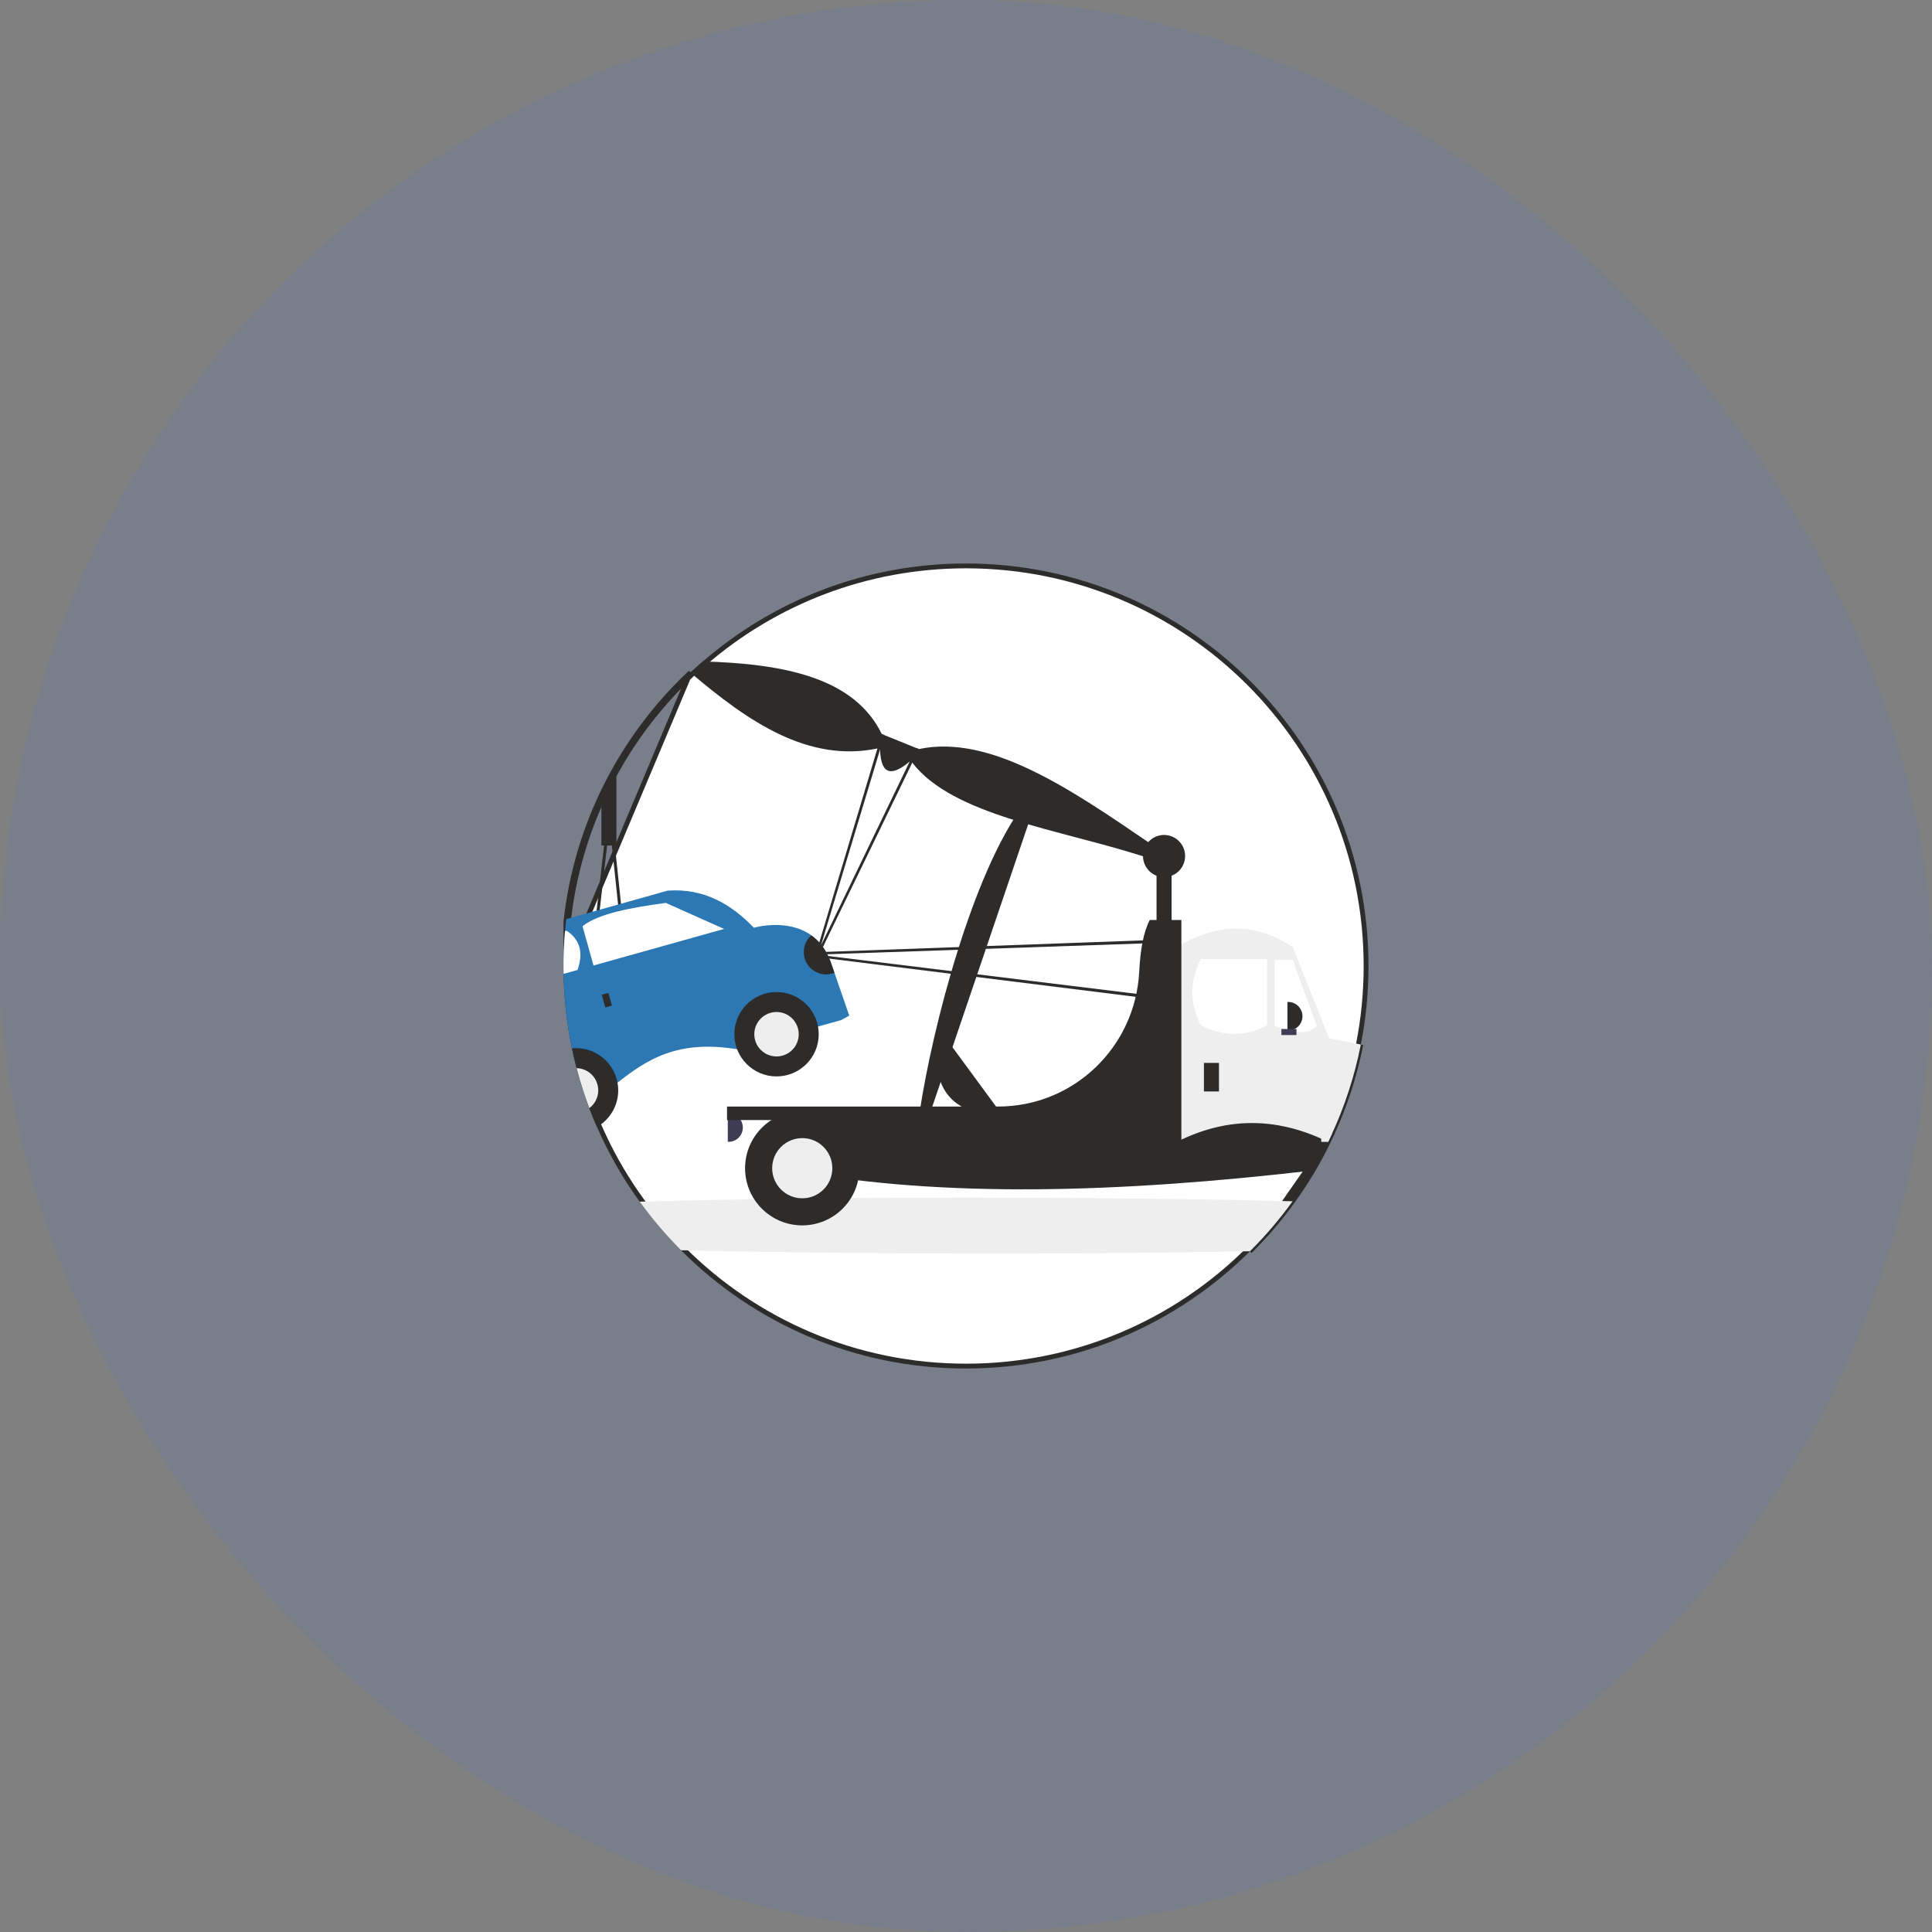 <svg width="80" height="80" viewBox="0 0 80 80" fill="none" xmlns="http://www.w3.org/2000/svg">
<rect x="0" y="0" width="80" height="80" fill="#808080" stroke="none"/>
<rect width="80" height="80" rx="40" fill="#246BFD" fill-opacity="0.08"/>
<g clip-path="url(#clip0_4274_15960)">
<path d="M23.395 38.555L23.494 38.563C23.509 38.399 23.525 38.234 23.544 38.071C23.753 36.267 24.252 34.552 24.993 32.973C25.184 32.566 25.39 32.169 25.612 31.781C26.433 30.347 27.463 29.047 28.659 27.924L28.659 27.924C28.826 27.766 28.997 27.613 29.17 27.463L29.171 27.463C32.074 24.952 35.859 23.433 40 23.433C49.149 23.433 56.566 30.851 56.566 40C56.566 41.106 56.458 42.187 56.251 43.232L56.251 43.232C56.186 43.56 56.112 43.884 56.028 44.205L56.028 44.205C55.862 44.84 55.659 45.459 55.422 46.062L55.422 46.063C55.39 46.145 55.357 46.227 55.322 46.309L55.322 46.31C55.238 46.515 55.15 46.718 55.057 46.918L55.057 46.919C55.008 47.026 54.957 47.132 54.905 47.239L54.905 47.239C54.71 47.64 54.499 48.033 54.273 48.415L54.273 48.415C54.015 48.851 53.739 49.274 53.443 49.683L53.443 49.683C52.915 50.416 52.327 51.104 51.688 51.74L51.688 51.74C48.692 54.724 44.561 56.567 40 56.567C35.417 56.567 31.269 54.706 28.27 51.699L28.199 51.77L28.27 51.699C27.652 51.079 27.082 50.411 26.568 49.7L26.568 49.7C25.976 48.881 25.456 48.006 25.02 47.083L25.02 47.083C24.948 46.932 24.878 46.779 24.811 46.625L24.811 46.625L24.81 46.624C24.804 46.611 24.799 46.599 24.794 46.586C24.791 46.58 24.789 46.575 24.786 46.569L24.786 46.569C24.684 46.332 24.587 46.093 24.495 45.85C24.414 45.633 24.336 45.414 24.263 45.193L24.263 45.193C24.156 44.867 24.058 44.538 23.971 44.204L23.971 44.204C23.901 43.935 23.837 43.663 23.78 43.389L23.78 43.389C23.574 42.397 23.456 41.372 23.437 40.323L23.437 40.323C23.434 40.216 23.433 40.108 23.433 40C23.433 39.516 23.454 39.037 23.494 38.563L23.395 38.555ZM23.395 38.555C23.354 39.031 23.333 39.513 23.333 40C23.333 40.109 23.334 40.217 23.337 40.325L28.591 27.851C27.387 28.981 26.352 30.289 25.525 31.732C25.302 32.122 25.094 32.521 24.902 32.93C24.157 34.519 23.655 36.245 23.445 38.06C23.426 38.224 23.409 38.389 23.395 38.555ZM56.125 44.23C56.209 43.908 56.284 43.581 56.349 43.252L56.125 44.23ZM56.125 44.23C55.958 44.869 55.754 45.492 55.515 46.099M56.125 44.23L55.515 46.099M55.515 46.099C55.483 46.182 55.449 46.265 55.415 46.348M55.515 46.099L55.415 46.348M55.415 46.348C55.33 46.554 55.241 46.758 55.148 46.96M55.415 46.348L55.148 46.96M55.148 46.96C55.098 47.068 55.047 47.176 54.995 47.283C54.799 47.686 54.587 48.081 54.359 48.466C54.1 48.904 53.822 49.33 53.524 49.741C52.992 50.479 52.401 51.172 51.758 51.811L55.148 46.96Z" fill="white" stroke="#2E2C2A" stroke-width="0.2"/>
<path d="M48.513 35.321H47.89V39.744H48.513V35.321Z" fill="#2E2C2A"/>
<path d="M48.515 35.266L48.492 35.322L48.28 35.843L47.89 35.684L47.33 35.457C43.849 34.34 39.451 33.769 37.776 31.58L37.667 31.535C36.966 32.117 36.479 32.151 36.441 31.037L36.332 30.993C33.473 31.581 31 29.902 28.591 27.851C28.759 27.693 28.93 27.538 29.105 27.388C32.492 27.483 35.381 28.07 36.512 30.394L36.622 30.439L37.938 30.973L38.048 31.017C40.972 30.401 44.257 32.623 47.546 34.872L48.515 35.266Z" fill="#2E2C2A"/>
<path d="M53.524 49.742C52.992 50.479 52.401 51.172 51.758 51.811C44.348 51.956 35.419 51.938 28.199 51.77C27.577 51.146 27.004 50.474 26.487 49.759C27.987 49.717 29.579 49.684 31.231 49.658C31.885 49.648 32.548 49.639 33.219 49.63C33.885 49.623 34.559 49.617 35.237 49.611H35.238C41.403 49.561 47.998 49.607 53.524 49.742Z" fill="#EEEEEE"/>
<path d="M56.125 44.23C55.958 44.869 55.754 45.492 55.515 46.099C55.483 46.182 55.449 46.265 55.415 46.348H54.618V44.23H56.125Z" fill="#3F3D56"/>
<path d="M55.515 46.099C55.483 46.182 55.449 46.265 55.415 46.348C55.33 46.554 55.241 46.759 55.148 46.96C55.098 47.068 55.047 47.176 54.995 47.283C54.799 47.687 54.587 48.082 54.359 48.466C46.397 49.394 39.028 49.616 32.815 48.466V46.099H55.515Z" fill="#2E2C2A"/>
<path d="M55.148 43.284V46.96C55.099 47.068 55.048 47.175 54.995 47.282C52.734 46.178 50.667 46.31 48.731 47.282V39.215C50.298 38.278 51.892 38.124 53.528 39.215L55.032 42.991L55.148 43.284Z" fill="#EEEEEE"/>
<path d="M49.728 39.713H52.469V42.454C51.566 42.937 50.652 42.927 49.728 42.454C49.252 41.541 49.252 40.627 49.728 39.713Z" fill="white"/>
<path d="M54.525 42.486C54.164 42.891 53.504 42.746 52.78 42.486V39.745H53.528L54.525 42.486Z" fill="white"/>
<path d="M50.475 44.012H49.852V45.195H50.475V44.012Z" fill="#2E2C2A"/>
<path d="M53.31 41.489H53.341C53.668 41.489 53.932 41.754 53.932 42.081C53.932 42.407 53.668 42.672 53.341 42.672H53.31V41.489Z" fill="#2E2C2A"/>
<path d="M30.136 46.099H30.167C30.494 46.099 30.759 46.364 30.759 46.69C30.759 47.017 30.494 47.282 30.167 47.282H30.136V46.099Z" fill="#3F3D56"/>
<path d="M56.349 43.252C56.284 43.582 56.209 43.908 56.125 44.23C55.958 44.869 55.754 45.493 55.515 46.099C55.483 46.182 55.449 46.265 55.415 46.348C55.33 46.554 55.241 46.758 55.148 46.96C55.098 47.068 55.047 47.176 54.995 47.283H54.712L54.678 46.348L54.669 46.099L54.618 44.649L54.556 42.898L55.032 42.992L56.349 43.252Z" fill="#EEEEEE"/>
<path d="M33.219 50.74C34.526 50.74 35.586 49.68 35.586 48.373C35.586 47.065 34.526 46.005 33.219 46.005C31.911 46.005 30.852 47.065 30.852 48.373C30.852 49.68 31.911 50.74 33.219 50.74Z" fill="#2E2C2A"/>
<path d="M33.22 49.619C33.908 49.619 34.465 49.061 34.465 48.373C34.465 47.685 33.908 47.127 33.22 47.127C32.532 47.127 31.974 47.685 31.974 48.373C31.974 49.061 32.532 49.619 33.22 49.619Z" fill="#EEEEEE"/>
<path d="M48.918 45.819L48.918 38.094H47.61C47.35 38.583 47.218 39.327 47.172 40.24C47.011 43.361 44.456 45.819 41.332 45.819H30.105V46.379H47.499C47.535 46.763 47.573 47.148 47.61 47.532L48.918 47.532V46.379L48.918 45.819Z" fill="#2E2C2A"/>
<path d="M38.802 43.232L39.154 42.974L41.312 45.911L40.961 46.169C39.34 45.969 38.628 44.984 38.802 43.232Z" fill="#2E2C2A"/>
<path d="M42.398 33.302L42.797 33.479L38.486 46.171L38.088 45.994C38.622 42.516 40.263 36.153 42.398 33.302Z" fill="#2E2C2A"/>
<path d="M53.684 42.61H53.06V42.859H53.684V42.61Z" fill="#3F3D56"/>
<path d="M48.089 38.952C48.089 38.947 48.089 38.943 48.088 38.939C48.085 38.904 48.054 38.88 48.02 38.884L47.618 38.929L33.514 39.439L33.389 39.453C33.362 39.455 33.34 39.476 33.335 39.503C33.329 39.537 33.351 39.57 33.385 39.576L47.787 41.371C47.822 41.374 47.852 41.349 47.855 41.315L48.089 38.952ZM33.829 39.529L47.595 39.056L47.957 39.016L47.738 41.236L33.829 39.529Z" fill="#2E2C2A"/>
<path d="M37.938 30.972L37.667 31.535L33.993 39.151L36.441 31.037L36.622 30.438L36.512 30.394L36.332 30.993L33.807 39.421L33.78 39.543C33.774 39.57 33.786 39.597 33.811 39.611C33.841 39.628 33.879 39.617 33.895 39.587L37.776 31.579L38.048 31.017L37.938 30.972Z" fill="#2E2C2A"/>
<path d="M25.945 39.595L25.765 37.891L25.715 37.421L25.46 35.01L25.305 33.544C25.302 33.513 25.276 33.489 25.244 33.489C25.212 33.489 25.185 33.512 25.181 33.544L25.013 35.01L24.705 37.705L24.648 38.204L24.482 39.644L24.253 41.652C24.252 41.654 24.252 41.656 24.252 41.658C24.251 41.693 24.279 41.721 24.314 41.721L25.063 41.728L26.102 41.738H26.103C26.105 41.738 26.107 41.738 26.109 41.738C26.143 41.734 26.168 41.703 26.165 41.669L25.945 39.595ZM25.329 41.606L25.031 41.603L24.384 41.597L24.571 39.962V39.962L24.777 38.168L24.834 37.669L25.139 35.01L25.241 34.12L25.335 35.01L25.594 37.455L25.643 37.925L25.823 39.629L26.033 41.613L25.329 41.606Z" fill="#2E2C2A"/>
<path d="M35.166 42.056L34.831 42.239L33.873 42.507L33.069 42.733L31.324 43.221L30.521 43.446C28.023 43.036 26.762 43.898 25.57 44.831L24.767 45.056L24.168 45.224C24.06 44.897 23.962 44.566 23.875 44.23C23.804 43.959 23.739 43.685 23.682 43.41C23.474 42.411 23.356 41.38 23.337 40.325C23.334 40.217 23.333 40.109 23.333 40C23.333 39.513 23.354 39.031 23.395 38.555C23.409 38.389 23.426 38.224 23.445 38.06L24.704 37.705L24.834 37.669L25.594 37.455L25.715 37.422L27.644 36.879C29.126 36.774 30.256 37.418 31.218 38.417C31.218 38.417 32.587 38.008 33.595 38.73C33.914 38.959 34.196 39.301 34.388 39.805L34.553 40.281L35.166 42.056Z" fill="#2C78B4"/>
<path d="M32.154 44.572C33.12 44.572 33.902 43.79 33.902 42.825C33.902 41.86 33.12 41.078 32.154 41.078C31.189 41.078 30.407 41.86 30.407 42.825C30.407 43.79 31.189 44.572 32.154 44.572Z" fill="#2E2C2A"/>
<path d="M32.154 43.745C32.662 43.745 33.074 43.333 33.074 42.825C33.074 42.317 32.662 41.905 32.154 41.905C31.646 41.905 31.234 42.317 31.234 42.825C31.234 43.333 31.646 43.745 32.154 43.745Z" fill="#EEEEEE"/>
<path d="M25.599 45.149C25.599 45.727 25.318 46.239 24.885 46.557C24.832 46.596 24.777 46.632 24.72 46.665C24.711 46.646 24.703 46.628 24.695 46.609C24.592 46.37 24.494 46.129 24.402 45.885C24.32 45.667 24.242 45.447 24.169 45.224C24.061 44.897 23.962 44.566 23.875 44.23C23.804 43.959 23.74 43.685 23.683 43.41C23.738 43.404 23.795 43.401 23.852 43.401C24.708 43.401 25.421 44.018 25.57 44.831C25.59 44.934 25.599 45.04 25.599 45.149Z" fill="#2E2C2A"/>
<path d="M24.772 45.149C24.772 45.45 24.627 45.718 24.402 45.885C24.32 45.667 24.242 45.447 24.169 45.224C24.061 44.897 23.962 44.565 23.875 44.23C24.342 44.241 24.721 44.599 24.767 45.056C24.77 45.087 24.772 45.117 24.772 45.149Z" fill="#EEEEEE"/>
<path d="M29.982 38.465L24.576 39.979L24.12 38.351C24.801 37.82 26.14 37.583 27.568 37.386L29.982 38.465Z" fill="white"/>
<path d="M23.914 40.164L23.337 40.325C23.334 40.217 23.333 40.109 23.333 40C23.333 39.513 23.354 39.031 23.395 38.555L23.459 38.537C24.022 38.907 24.165 39.453 23.914 40.164Z" fill="white"/>
<path d="M25.192 41.115L24.916 41.192L25.063 41.717L25.338 41.639L25.192 41.115Z" fill="#2E2C2A"/>
<path d="M34.552 40.281C34.078 40.471 33.539 40.24 33.349 39.766C33.204 39.403 33.303 38.989 33.595 38.73C33.914 38.958 34.196 39.3 34.388 39.805L34.552 40.281Z" fill="#2E2C2A"/>
<path d="M24.902 32.93C25.094 32.521 25.302 32.121 25.525 31.731V35.01H24.902V32.93Z" fill="#2E2C2A"/>
<path d="M48.201 36.319C48.683 36.319 49.073 35.928 49.073 35.446C49.073 34.965 48.683 34.574 48.201 34.574C47.72 34.574 47.329 34.965 47.329 35.446C47.329 35.928 47.72 36.319 48.201 36.319Z" fill="#2E2C2A"/>
</g>
<defs>
<clipPath id="clip0_4274_15960">
<rect width="33.333" height="33.333" fill="white" transform="translate(23.333 23.334)"/>
</clipPath>
</defs>
</svg>
